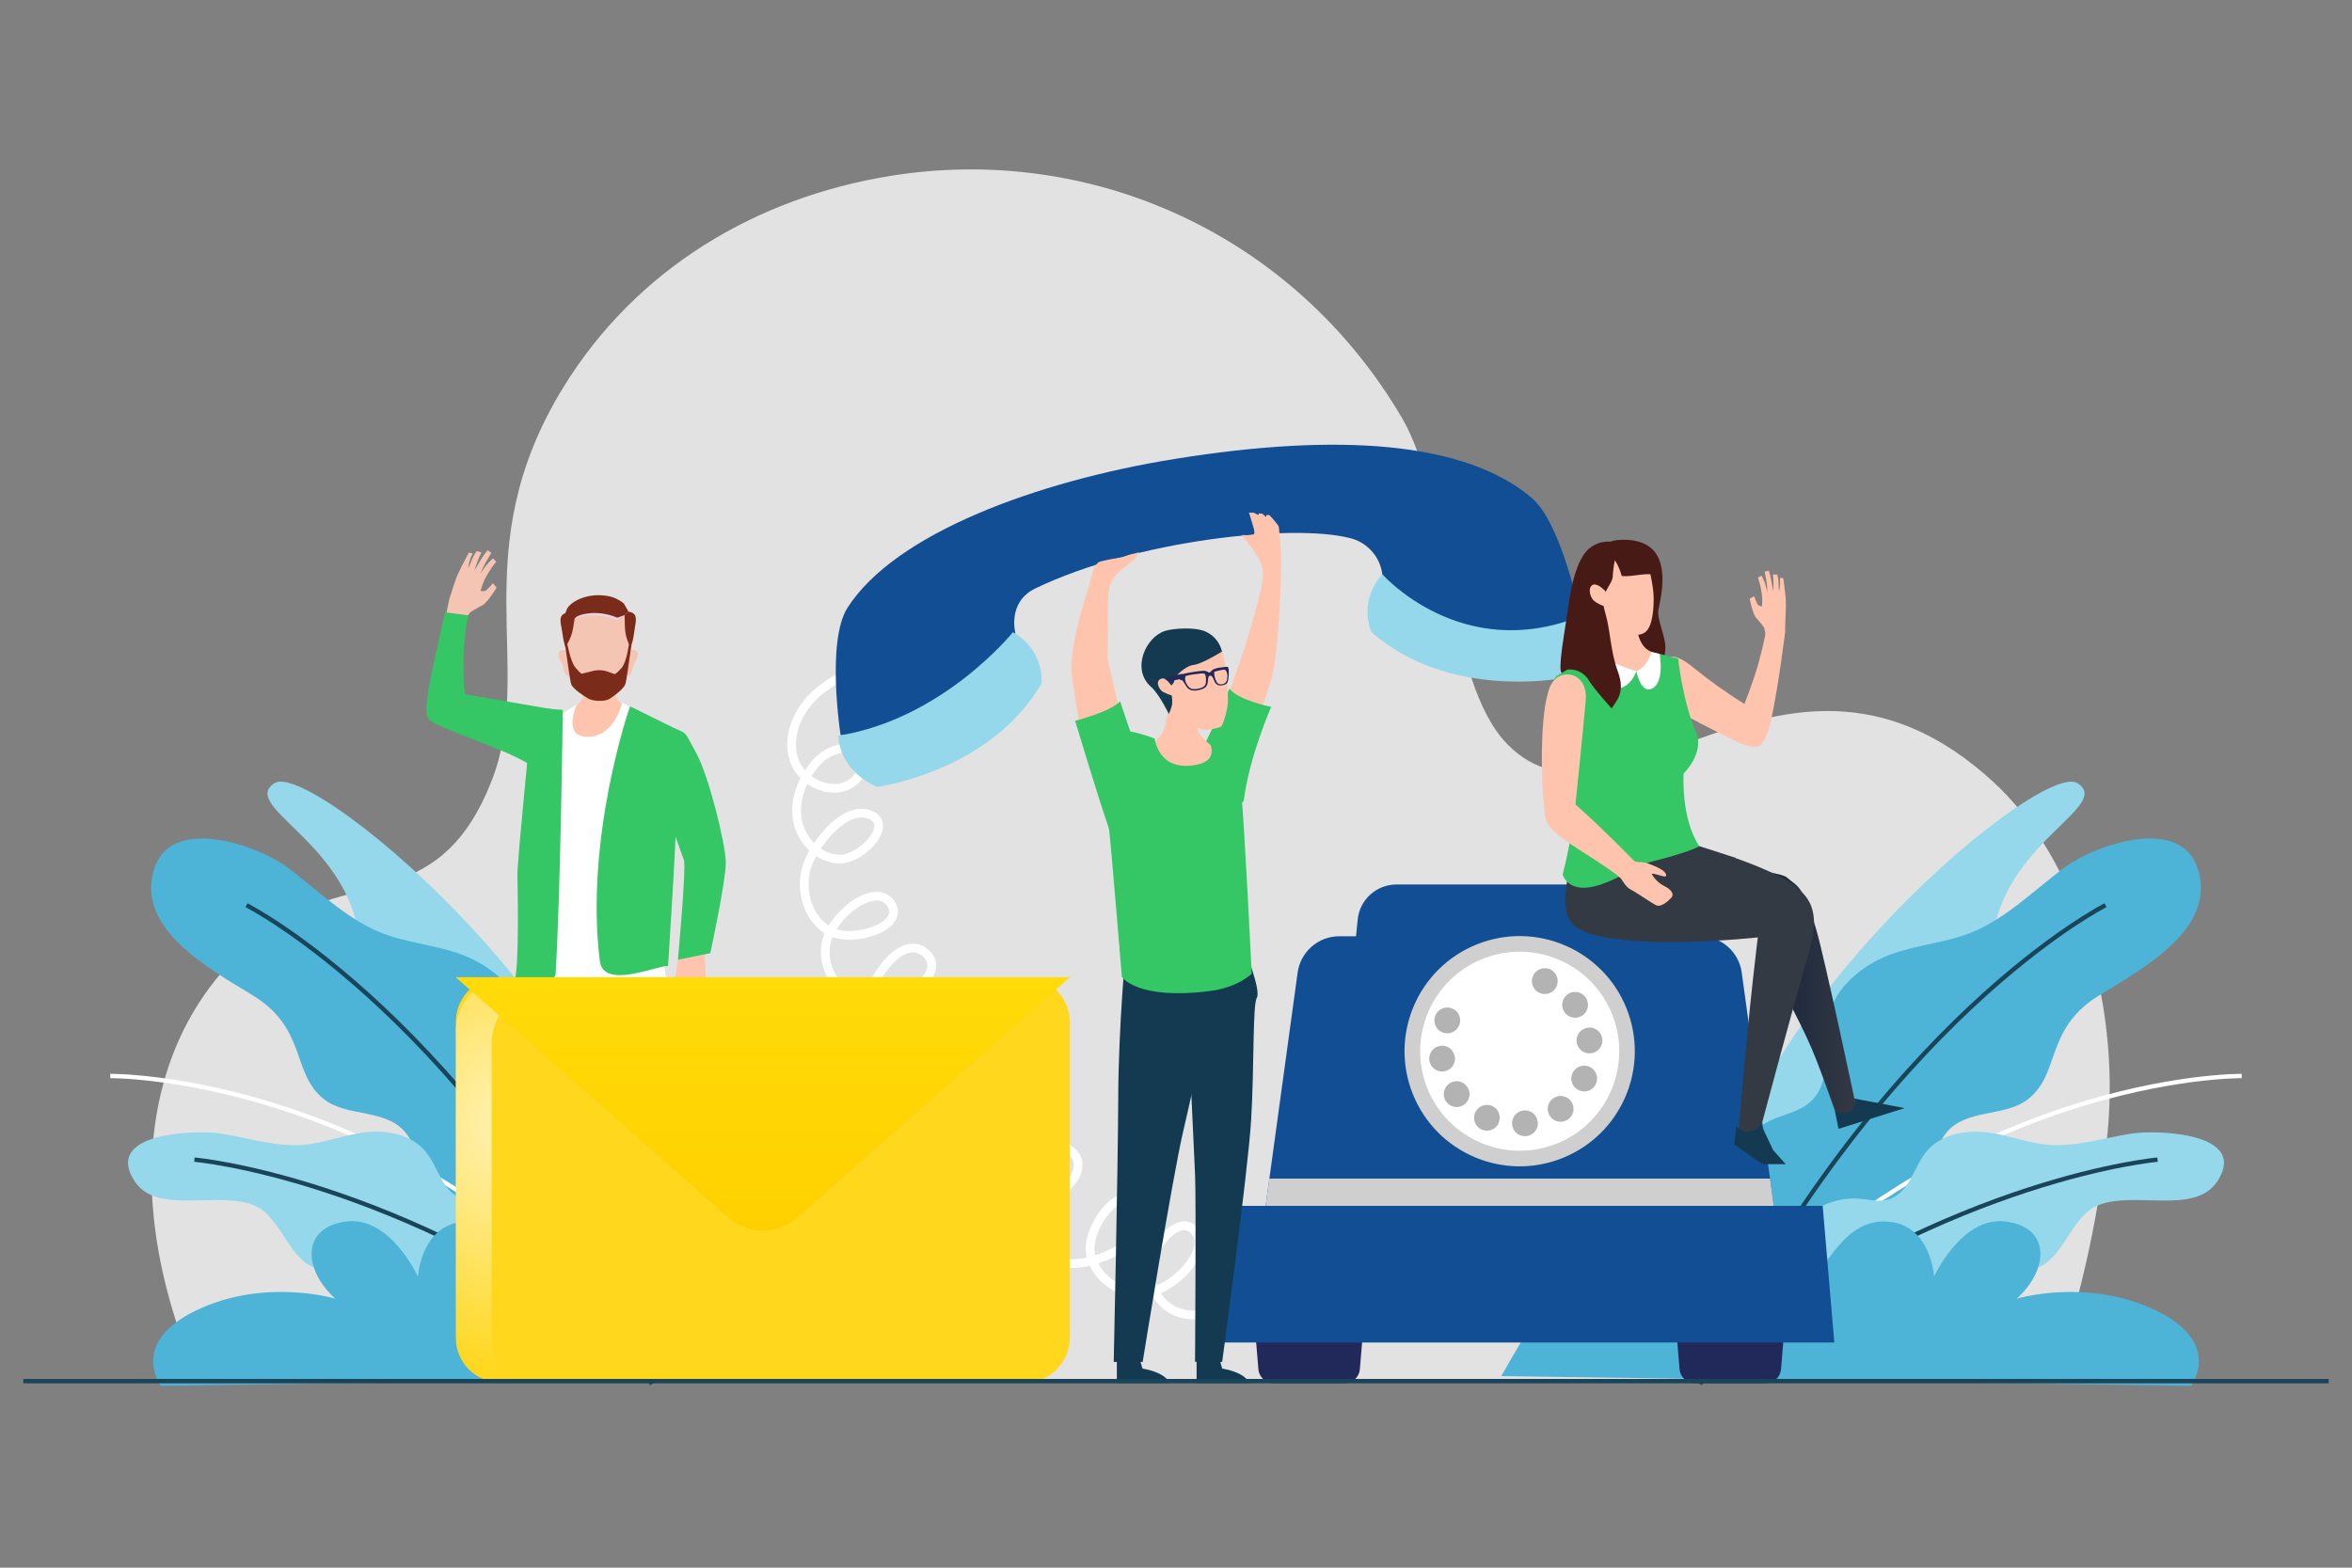 <svg width="540" height="360" viewBox="0 0 540 360" fill="none" xmlns="http://www.w3.org/2000/svg">
<rect x="0" y="0" width="540" height="360" fill="#808080" stroke="none"/>
<path d="M64.498 211.622C37.778 228.427 23.782 266.292 45.41 316.742H470.981C478.181 298.462 482.501 274.442 483.883 260.15C486.85 228.96 476.244 196.56 457.553 179.467C410.256 136.181 370.937 196.308 346.075 170.892C331.726 156.218 333.115 115.042 321.854 95.926C297.065 53.734 250.402 32.933 204.386 40.399C173.772 45.36 146.16 61.574 129.312 88.985C106.272 126.533 123.034 153.432 112.846 179.381C101.52 208.318 82.346 200.398 64.498 211.622Z" fill="#E2E2E2"/>
<path d="M102.348 145.44C102.29 145.685 106.236 143.23 106.236 143.23L107.906 140.645C107.906 140.645 109.541 139.594 110.707 139.025C111.873 138.456 114.026 134.964 114.026 134.964L113.177 133.898C112.683 134.523 112.138 135.105 111.549 135.641C111.155 135.777 110.728 135.792 110.325 135.684C110.583 134.786 110.898 133.906 111.269 133.049C112.013 131.611 112.898 130.251 113.911 128.988L113.191 128.203C112.618 128.742 112.074 129.311 111.564 129.91C111.132 130.478 110.304 131.681 110.304 131.681C110.704 130.69 111.17 129.728 111.701 128.801C112.233 128.016 112.809 126.943 112.809 126.943L111.945 126.346C111.386 127.03 110.874 127.752 110.412 128.506C109.893 129.442 108.929 130.99 108.929 130.99C109.239 129.949 109.604 128.925 110.023 127.922C110.207 127.586 110.373 127.24 110.52 126.886L109.49 126.533C108.978 127.187 108.568 127.916 108.273 128.693C108.063 129.312 107.8 129.911 107.489 130.486C107.607 129.598 107.822 128.727 108.129 127.886C108.302 127.635 108.422 127.35 108.482 127.051L107.647 126.893C107.647 126.893 106.049 129.838 105.213 131.659C104.378 133.481 103.716 135.979 103.241 137.282C102.765 139.221 102.402 141.185 102.153 143.165L102.348 145.44Z" fill="#F5C5B3"/>
<path d="M126.965 162.907L106.733 159.422C106.394 155.977 106.322 152.511 106.517 149.054C106.877 142.999 107.618 141.314 107.618 141.314L102.189 140.594L100.346 148.788C98.64 156.384 97.085 163.505 98.388 165.089C100.274 167.393 117.108 172.08 122.868 176.4C126.338 178.97 126.137 170.64 126.965 162.907Z" fill="#35C666"/>
<path d="M155.649 220.428L154.627 227.426L156.744 232.222L158.285 230.134L158.645 226.224L160.927 226.562L162.043 225.158L161.949 222.228L161.575 214.258L155.649 220.428Z" fill="#FEC4AD"/>
<path d="M154.232 167.09C152.669 166.514 147.586 166.889 147.586 166.889C147.586 166.889 147.104 172.318 149.17 176.515C151.236 180.713 156.37 195.955 157.004 197.395C157.637 198.835 155.643 220.392 155.643 220.392L163.08 218.88C163.08 218.88 166.68 202.248 166.637 198C166.594 193.752 162.656 177.948 159.84 172.908C157.025 167.868 158.012 168.48 154.232 167.09Z" fill="#35C666"/>
<path d="M141.991 151.538C141.991 151.538 140.357 158.738 141.638 160.373C142.358 161.352 145.562 164.837 145.562 164.837C145.562 164.837 135.036 170.395 131.94 170.395C128.844 170.395 129.931 164.189 129.931 164.189C129.931 164.189 133.308 161.525 133.812 160.171C134.316 158.818 134.597 154.922 134.597 154.922L141.991 151.538Z" fill="#FEC4AD"/>
<path d="M143.223 151.805C143.223 151.805 143.1 149.191 145.289 149.263C146.686 149.306 146.794 150.588 145.707 152.237C145.246 152.957 145.203 154.505 144.634 155.009C143.914 155.621 143.367 154.678 143.151 154.246C142.805 153.526 143.223 151.805 143.223 151.805Z" fill="#F5C5B3"/>
<path d="M131.436 151.805C131.436 151.805 131.558 149.191 129.369 149.263C127.973 149.306 127.865 150.588 128.952 152.237C129.413 152.957 129.456 154.505 130.025 155.009C130.745 155.621 131.292 154.678 131.508 154.246C131.853 153.526 131.436 151.805 131.436 151.805Z" fill="#F5C5B3"/>
<path d="M145.44 145.44C145.342 146.333 145.195 147.22 145.001 148.097C144.95 148.399 144.893 148.745 144.835 149.148C144.381 152.28 143.813 156.542 143.561 157.183C143.15 158.234 140.911 159.948 139.853 160.567C138.794 161.186 136.116 161.064 135.05 160.438C133.985 159.811 131.58 158.234 131.169 157.176C130.917 156.528 130.327 152.136 129.866 148.954C129.816 148.586 129.765 148.277 129.715 147.996C129.525 147.15 129.38 146.294 129.283 145.433C129.117 142.783 132.098 138.953 137.361 138.953C143.582 138.917 145.605 142.762 145.44 145.44Z" fill="#F5C5B3"/>
<g style="mix-blend-mode:multiply">
<path d="M131.918 142.078C133.468 141.5 135.117 141.234 136.77 141.294C138.423 141.355 140.048 141.741 141.552 142.43L143.409 141.25C141.342 140.299 139.089 139.825 136.814 139.86C132.926 139.889 131.918 142.078 131.918 142.078Z" fill="#E8D4E5"/>
</g>
<path d="M144.994 148.068C144.943 148.37 144.886 148.716 144.828 149.119C144.374 152.251 143.806 156.514 143.554 157.154C143.143 158.206 140.904 159.919 139.846 160.538C138.787 161.158 136.109 161.035 135.043 160.409C133.978 159.782 131.573 158.206 131.162 157.147C130.91 156.499 130.32 152.107 129.859 148.925C129.809 148.558 129.758 148.248 129.708 147.967L130.14 147.326C130.14 147.326 130.918 151.87 132.098 153.281C133.279 154.692 133.538 154.721 133.538 154.721L135.965 154.123L136.159 154.073C137.087 153.835 138.061 153.835 138.989 154.073L139.14 154.116L139.32 154.166L141.12 154.8C141.12 154.8 141.545 154.735 142.733 153.36C143.921 151.985 144.49 147.406 144.49 147.406L144.994 148.068Z" fill="#7B2B1A"/>
<path d="M145.821 143.719C145.821 143.806 145.375 146.902 145.202 147.391C144.936 148.111 144.727 148.68 144.727 148.68L144.41 147.96C143.819 146.676 143.497 145.284 143.467 143.87L143.409 141.214L144.295 140.436C146.03 140.724 146.217 141.732 145.821 143.719Z" fill="#7B2B1A"/>
<path d="M132.026 141.386L131.601 144.115C131.407 145.384 130.977 146.605 130.334 147.715L130.298 147.78L129.816 148.608L129.477 147.442C129.333 146.938 128.973 144.346 128.887 143.978C128.858 143.863 128.834 143.753 128.815 143.647C128.448 141.703 128.815 140.89 130.529 140.63L132.026 141.386Z" fill="#7B2B1A"/>
<path d="M144.295 140.465L143.409 141.242L141.725 141.847C139.856 141.045 137.83 140.681 135.799 140.782C132.429 141.041 131.969 142.013 131.918 142.07L131.573 141.991L129.917 141.631L129.578 141.559C129.739 140.916 129.961 140.289 130.241 139.687C131.565 137.686 135.173 136.397 138.456 136.728L138.787 136.764C140.431 136.899 141.991 137.543 143.251 138.607L144.295 140.465Z" fill="#7B2B1A"/>
<path d="M152.496 310.579V317.146H139.882C139.882 317.146 140.357 314.77 146.362 313.675L147.24 310.586L152.496 310.579Z" fill="#133A50"/>
<path d="M133.308 310.579V317.146H120.687C120.687 317.146 121.162 314.77 127.167 313.675L128.045 310.586L133.308 310.579Z" fill="#133A50"/>
<path d="M150.379 212.839C150.379 212.839 152.143 233.986 152.208 251.237C152.273 268.488 153.295 312.084 153.295 312.084H146.333C146.333 312.084 139.133 270.209 136.541 259.121C133.949 248.033 127.145 213.041 127.145 213.041L150.379 212.839Z" fill="#133A50"/>
<path d="M135.23 235.548C135.23 235.548 133.927 261.828 133.661 266.998C133.394 272.167 133.661 312.055 133.661 312.055C133.661 312.055 127.137 312.228 127.137 312.055C127.137 311.882 120.981 269.575 120.189 256.838C119.397 244.102 119.858 228.974 118.8 227.21C117.741 225.446 121.68 212.918 121.68 212.918L130.917 215.381L135.23 235.548Z" fill="#133A50"/>
<path d="M132.394 161.806C132.394 161.806 129.514 168.372 133.834 169.092C140.76 170.244 142.862 161.388 142.862 161.388L150.494 165.319C150.494 165.319 150.358 212.839 153.374 227.347C155.117 235.771 126.13 231.754 121.874 224.28C118.195 217.8 128.83 164.038 128.83 164.038L132.394 161.806Z" fill="white"/>
<path d="M144.677 162.209C144.468 162.497 134.23 192.449 137.715 220.673C138.528 227.254 150.516 221.81 153.382 221.81C153.382 221.81 154.743 200.765 155.074 192.931C155.405 185.098 151.676 182.527 152.007 178.697C152.338 174.866 156.507 168.041 156.507 168.041L144.677 162.209Z" fill="#35C666"/>
<path d="M127.562 223.661C128.736 204.055 129.211 163.015 129.211 163.015L122.292 162.504C122.292 162.504 118.8 196.92 118.8 200.83C118.8 202.385 119.268 221.292 118.217 224.827C120.535 225.18 127.44 226.022 127.562 223.661Z" fill="#35C666"/>
<path d="M202.91 151.531C197.482 153.396 191.894 155.34 187.582 159.134C183.269 162.929 180.49 169.056 182.304 174.506C184.118 179.957 191.664 183.146 196.07 179.41C197.64 178.078 198.612 175.81 197.77 173.902C196.099 170.179 190.282 171.922 187.56 174.96C184.327 178.56 182.268 183.478 183.067 188.251C183.866 193.025 188.035 197.28 192.874 197.28C197.712 197.28 204.602 189.979 200.462 187.474C195.206 184.298 188.446 191.858 185.861 197.431C183.276 203.004 184.889 210.55 190.181 213.682C195.473 216.814 207.871 212.854 204.617 207.641C201.182 202.133 191.038 210.074 189.691 216.425C188.345 222.775 193.291 229.738 199.771 230.515C206.251 231.293 217.382 223.956 212.918 219.24C206.438 212.422 195.725 229.781 198.828 238.637C201.931 247.493 214.754 251.014 221.947 244.994C223.294 243.864 224.51 242.251 224.258 240.516C223.841 237.636 219.874 236.801 217.102 237.73C209.858 240.149 206.582 250.286 211.046 256.486C215.51 262.685 226.166 262.8 230.76 256.694C231.653 255.506 232.351 254.009 232.027 252.562C231.574 250.531 229.147 249.386 227.124 249.775C225.101 250.164 223.43 251.698 222.271 253.418C218.138 259.538 219.535 268.74 225.295 273.362C231.055 277.985 240.336 277.351 245.419 271.987C246.744 270.59 247.838 268.718 247.486 266.825C247.082 264.665 244.742 263.167 242.518 263.225C240.293 263.282 238.248 264.55 236.707 266.155C230.227 272.894 232.992 285.926 241.661 289.44C250.33 292.954 267.516 283.277 261.432 276.178C257.371 271.433 249.35 281.693 250.38 287.849C251.41 294.005 258.48 298.224 264.506 296.64C270.533 295.056 278.503 286.387 273.866 282.24C270.562 279.302 265.226 285.516 264.204 289.814C263.745 291.983 264.008 294.242 264.953 296.246C265.898 298.251 267.474 299.891 269.438 300.917C273.708 303.019 278.935 301.752 283.039 299.347C287.143 296.942 290.52 293.515 294.48 290.88C298.467 288.242 302.941 286.427 307.64 285.543C312.339 284.659 317.167 284.723 321.84 285.732" stroke="white" stroke-width="2" stroke-miterlimit="10"/>
<path d="M476.95 179.827C468.151 174.211 389.743 240.307 392.616 292.536C392.616 292.536 407.88 271.922 421.186 261.878C434.491 251.834 435.787 241.315 435.766 230.918C435.744 220.522 455.638 224.806 457.877 213.25C461.844 192.794 484.863 184.882 476.95 179.827Z" fill="#95D8EB"/>
<path d="M482.098 228.485C469.44 236.16 473.163 246.384 465.696 252.36C460.268 256.68 451.203 254.434 446.681 260.345C441.591 267.012 447.401 276.185 447.804 284.227C448.395 295.33 438.495 303.667 428.436 307.022C416.751 310.939 401.638 309.715 395.237 298.094C387.692 284.414 393.336 263.714 406.584 257.27C409.803 255.708 413.885 255.283 416.513 252.115C420.948 246.773 418.104 239.083 420.156 232.286C422.158 225.662 428.71 221.004 434.744 218.938C440.777 216.871 446.926 216.454 452.823 214.056C460.851 210.794 467.885 203.623 474.574 198.792C480.536 194.472 501.48 186.386 504.886 200.527C507.989 213.415 492.74 222.041 482.098 228.485Z" fill="#4DB4D7"/>
<path d="M483.408 207.871C483.408 207.871 431.633 233.892 390.319 317.851" stroke="#194459" stroke-miterlimit="10"/>
<path d="M514.677 247.09C514.677 247.09 448.099 246.37 392.781 309.802" stroke="white" stroke-miterlimit="10"/>
<path d="M481.68 276.775C475.337 279.317 473.616 290.009 466.783 291.37C461.815 292.356 456.509 287.957 451.663 290.239C446.191 292.81 447.156 300.528 444.917 305.77C441.828 313.013 432.677 315.065 424.908 313.927C415.922 312.602 406.274 306.893 405.67 297.432C404.95 286.265 415.202 274.982 426.01 275.213C428.638 275.27 431.482 276.329 434.218 275.213C438.84 273.269 439.366 267.451 442.858 263.808C446.35 260.165 452.081 259.43 456.732 260.086C461.383 260.741 465.595 262.483 470.268 262.886C476.626 263.434 483.545 261.18 489.499 260.287C494.813 259.495 516.514 259.913 509.076 271.282C503.892 279.115 490.118 273.391 481.68 276.775Z" fill="#95D8EB"/>
<path d="M495.36 266.299C495.36 266.299 449.115 270.238 395.338 310.075" stroke="#194459" stroke-miterlimit="10"/>
<path d="M344.664 316.015C344.664 316.015 355.19 297.59 356.904 295.69C367.704 283.709 382.104 283.572 396.706 286.603C400.932 287.482 412.135 293.364 416.196 292.55C419.364 291.917 423.158 279.886 433.289 280.519C443.419 281.153 444.031 293.184 444.031 293.184C444.031 293.184 450.382 279.209 460.512 280.498C470.642 281.786 470.642 291.226 463.046 298.217C463.046 298.217 479.189 293.371 494.863 300.874C510.538 308.376 503.042 318.24 503.042 318.24L344.664 316.015Z" fill="#4DB4D7"/>
<path d="M63.051 179.827C71.849 174.211 150.257 240.307 147.384 292.536C147.384 292.536 132.12 271.922 118.815 261.878C105.509 251.834 104.213 241.315 104.235 230.918C104.256 220.522 84.363 224.806 82.124 213.25C78.156 192.794 55.138 184.882 63.051 179.827Z" fill="#95D8EB"/>
<path d="M57.903 228.485C70.56 236.16 66.838 246.384 74.304 252.36C79.733 256.68 88.798 254.434 93.32 260.345C98.41 267.012 92.6 276.185 92.196 284.227C91.606 295.33 101.506 303.667 111.564 307.022C123.25 310.939 138.363 309.715 144.763 298.094C152.309 284.414 146.664 263.714 133.416 257.27C130.198 255.708 126.115 255.283 123.487 252.115C119.052 246.773 121.896 239.083 119.844 232.286C117.843 225.662 111.291 221.004 105.257 218.938C99.224 216.871 93.075 216.454 87.178 214.056C79.15 210.794 72.115 203.623 65.427 198.792C59.465 194.472 38.52 186.386 35.115 200.527C32.011 213.415 47.261 222.041 57.903 228.485Z" fill="#4DB4D7"/>
<path d="M56.592 207.871C56.592 207.871 108.367 233.892 149.681 317.851" stroke="#194459" stroke-miterlimit="10"/>
<path d="M25.322 247.09C25.322 247.09 91.901 246.37 147.218 309.802" stroke="white" stroke-miterlimit="10"/>
<path d="M58.32 276.775C64.663 279.317 66.384 290.009 73.217 291.37C78.185 292.356 83.491 287.957 88.337 290.239C93.809 292.81 92.844 300.528 95.083 305.77C98.172 313.013 107.323 315.065 115.092 313.927C124.078 312.602 133.726 306.893 134.33 297.432C135.05 286.265 124.798 274.982 113.99 275.213C111.362 275.27 108.518 276.329 105.782 275.213C101.16 273.269 100.634 267.451 97.142 263.808C93.65 260.165 87.919 259.43 83.268 260.086C78.617 260.741 74.405 262.483 69.732 262.886C63.374 263.434 56.455 261.18 50.501 260.287C45.187 259.495 23.486 259.913 30.924 271.282C36.108 279.115 49.882 273.391 58.32 276.775Z" fill="#95D8EB"/>
<path d="M44.64 266.299C44.64 266.299 90.885 270.238 144.662 310.075" stroke="#194459" stroke-miterlimit="10"/>
<path d="M195.336 316.015C195.336 316.015 184.809 297.59 183.096 295.69C172.296 283.709 157.896 283.572 143.294 286.603C139.068 287.482 127.864 293.364 123.804 292.55C120.636 291.917 116.841 279.886 106.711 280.519C96.58 281.153 95.968 293.184 95.968 293.184C95.968 293.184 89.618 279.209 79.488 280.498C69.357 281.786 69.357 291.226 76.953 298.217C76.953 298.217 60.811 293.371 45.136 300.874C29.462 308.376 36.957 318.24 36.957 318.24L195.336 316.015Z" fill="#4DB4D7"/>
<path d="M308.751 317.621H292.378C291.506 317.62 290.666 317.292 290.024 316.701C289.383 316.11 288.987 315.3 288.915 314.431L287.842 301.471H313.287L312.214 314.431C312.142 315.3 311.745 316.11 311.104 316.701C310.463 317.292 309.623 317.62 308.751 317.621Z" fill="#21295B"/>
<path d="M405.453 317.621H389.073C388.201 317.62 387.361 317.292 386.72 316.701C386.078 316.11 385.682 315.3 385.61 314.431L384.537 301.471H409.982L408.909 314.431C408.837 315.299 408.442 316.108 407.802 316.699C407.162 317.289 406.324 317.618 405.453 317.621Z" fill="#21295B"/>
<path d="M408.29 284.537H289.533L297.928 223.337C298.245 221.027 299.387 218.911 301.143 217.378C302.9 215.845 305.152 215 307.483 214.999H390.333C392.664 215 394.916 215.845 396.673 217.378C398.429 218.911 399.571 221.027 399.888 223.337L408.29 284.537Z" fill="#124E94"/>
<path d="M392.263 272.664H305.561L311.717 211.162C311.938 208.955 312.971 206.91 314.616 205.423C316.26 203.935 318.398 203.112 320.616 203.112H377.208C379.425 203.112 381.563 203.935 383.208 205.423C384.852 206.91 385.886 208.955 386.107 211.162L392.263 272.664Z" fill="#124E94"/>
<g style="mix-blend-mode:multiply">
<path d="M291.441 270.641L289.533 284.537H408.29L406.382 270.641H291.441Z" fill="#CFCFCF"/>
</g>
<path d="M421.142 308.29H276.682L279.36 276.905H418.471L421.142 308.29Z" fill="#124E94"/>
<g style="mix-blend-mode:multiply">
<path d="M358.789 265.912C372.327 260.453 378.877 245.052 373.418 231.514C367.959 217.976 352.559 211.426 339.02 216.885C325.482 222.344 318.932 237.744 324.391 251.282C329.85 264.821 345.25 271.371 358.789 265.912Z" fill="#CFCFCF"/>
</g>
<path d="M357.458 262.593C369.163 257.873 374.826 244.558 370.106 232.852C365.387 221.147 352.071 215.484 340.366 220.204C328.66 224.923 322.997 238.239 327.717 249.944C332.437 261.65 345.752 267.313 357.458 262.593Z" fill="white"/>
<path d="M356.767 223.2C357.323 223.756 357.636 224.509 357.639 225.295C357.641 225.491 357.619 225.687 357.574 225.878C357.539 226.068 357.486 226.254 357.415 226.433C357.336 226.609 357.245 226.78 357.142 226.944C357.03 227.106 356.905 227.257 356.767 227.398C356.456 227.706 356.081 227.943 355.668 228.09C355.255 228.236 354.814 228.29 354.378 228.247C353.942 228.203 353.521 228.064 353.144 227.839C352.768 227.614 352.447 227.308 352.203 226.944C352.099 226.782 352.009 226.611 351.936 226.433C351.863 226.253 351.805 226.068 351.763 225.878C351.729 225.686 351.712 225.491 351.713 225.295C351.715 224.51 352.025 223.758 352.577 223.2C352.717 223.062 352.869 222.937 353.031 222.826C353.194 222.722 353.365 222.631 353.542 222.552C353.722 222.482 353.907 222.427 354.096 222.386C354.29 222.346 354.488 222.327 354.687 222.329C354.88 222.33 355.073 222.349 355.263 222.386C355.454 222.421 355.64 222.479 355.817 222.559C355.997 222.629 356.168 222.718 356.328 222.826C356.487 222.935 356.635 223.06 356.767 223.2Z" fill="#B3B3B3"/>
<path d="M364.003 228.96C364.237 229.271 364.407 229.626 364.504 230.003C364.601 230.381 364.623 230.774 364.568 231.16C364.513 231.545 364.383 231.917 364.185 232.252C363.986 232.587 363.724 232.88 363.412 233.114C363.101 233.348 362.746 233.519 362.369 233.616C361.991 233.713 361.599 233.735 361.213 233.68C360.827 233.625 360.456 233.495 360.12 233.296C359.785 233.098 359.492 232.836 359.258 232.524C358.787 231.894 358.585 231.103 358.695 230.325C358.806 229.546 359.221 228.843 359.848 228.37C360.42 227.941 361.127 227.733 361.84 227.784C362.552 227.834 363.223 228.139 363.729 228.643C363.83 228.74 363.921 228.846 364.003 228.96ZM367.884 238.565C367.931 238.952 367.901 239.346 367.797 239.722C367.692 240.098 367.514 240.45 367.274 240.758C367.033 241.065 366.734 241.322 366.394 241.514C366.054 241.706 365.679 241.83 365.292 241.877C364.905 241.924 364.513 241.895 364.137 241.79C363.762 241.686 363.411 241.509 363.104 241.269C362.797 241.029 362.54 240.731 362.349 240.392C362.157 240.052 362.034 239.679 361.987 239.292C361.939 238.905 361.969 238.513 362.073 238.138C362.177 237.762 362.355 237.411 362.595 237.104C362.835 236.797 363.133 236.541 363.472 236.349C363.811 236.157 364.185 236.034 364.572 235.987C365.019 235.93 365.474 235.976 365.901 236.122C366.327 236.268 366.715 236.51 367.034 236.83C367.504 237.296 367.803 237.907 367.884 238.565ZM366.444 248.832C366.292 249.19 366.071 249.515 365.794 249.787C365.517 250.06 365.189 250.275 364.828 250.421C364.468 250.567 364.082 250.64 363.694 250.637C363.305 250.633 362.921 250.553 362.563 250.402C362.204 250.25 361.878 250.029 361.605 249.751C361.331 249.474 361.115 249.145 360.969 248.784C360.823 248.423 360.749 248.037 360.752 247.647C360.754 247.258 360.834 246.872 360.986 246.514C361.297 245.791 361.881 245.22 362.61 244.926C363.34 244.632 364.156 244.639 364.881 244.944C365.231 245.094 365.548 245.309 365.817 245.578C366.234 245.996 366.515 246.53 366.624 247.111C366.733 247.691 366.665 248.291 366.429 248.832H366.444ZM360.684 252.85C361.157 253.48 361.36 254.272 361.25 255.053C361.139 255.833 360.723 256.537 360.093 257.011C359.463 257.482 358.673 257.684 357.894 257.574C357.115 257.463 356.412 257.049 355.939 256.421C355.704 256.11 355.533 255.756 355.436 255.378C355.338 255.001 355.316 254.609 355.37 254.223C355.424 253.837 355.554 253.466 355.751 253.13C355.949 252.794 356.211 252.501 356.522 252.266C357.094 251.838 357.801 251.63 358.513 251.68C359.226 251.731 359.897 252.036 360.403 252.54C360.485 252.639 360.562 252.742 360.633 252.85H360.684ZM353.066 257.58C353.114 257.967 353.086 258.359 352.983 258.735C352.879 259.111 352.703 259.463 352.463 259.77C352.224 260.078 351.926 260.335 351.588 260.528C351.249 260.72 350.875 260.844 350.488 260.892C350.101 260.941 349.709 260.914 349.332 260.811C348.956 260.708 348.604 260.531 348.296 260.292C347.989 260.052 347.731 259.754 347.539 259.415C347.347 259.076 347.223 258.702 347.176 258.314C347.128 257.928 347.156 257.536 347.26 257.161C347.363 256.785 347.54 256.434 347.779 256.127C348.019 255.82 348.316 255.563 348.655 255.372C348.994 255.18 349.367 255.057 349.754 255.01C350.201 254.952 350.656 254.998 351.083 255.144C351.51 255.29 351.898 255.532 352.216 255.852C352.666 256.324 352.947 256.932 353.015 257.58H353.066ZM334.043 242.726C334.093 243.113 334.065 243.506 333.962 243.882C333.859 244.258 333.683 244.611 333.443 244.918C333.204 245.226 332.906 245.484 332.566 245.676C332.227 245.868 331.853 245.991 331.466 246.038C330.686 246.136 329.899 245.92 329.278 245.438C328.657 244.957 328.253 244.248 328.154 243.468C328.058 242.686 328.277 241.898 328.761 241.277C329.246 240.656 329.957 240.253 330.739 240.156C331.186 240.101 331.64 240.148 332.067 240.294C332.494 240.439 332.881 240.68 333.201 240.998C333.646 241.473 333.924 242.08 333.993 242.726H334.043ZM344.123 257.846C343.972 258.204 343.751 258.529 343.474 258.802C343.197 259.074 342.869 259.29 342.508 259.435C342.148 259.581 341.762 259.654 341.374 259.651C340.985 259.648 340.601 259.568 340.243 259.416C339.884 259.264 339.558 259.043 339.285 258.766C339.011 258.488 338.795 258.16 338.649 257.799C338.503 257.438 338.429 257.051 338.432 256.662C338.434 256.272 338.514 255.887 338.666 255.528C338.975 254.804 339.559 254.232 340.289 253.938C341.019 253.644 341.836 253.651 342.561 253.958C342.911 254.108 343.228 254.323 343.497 254.592C343.909 255.019 344.183 255.559 344.283 256.143C344.383 256.728 344.305 257.329 344.059 257.868L344.123 257.846ZM336.808 249.473C337.042 249.784 337.213 250.139 337.31 250.516C337.407 250.894 337.429 251.287 337.374 251.672C337.319 252.058 337.189 252.429 336.99 252.765C336.792 253.1 336.53 253.393 336.218 253.627C335.907 253.861 335.553 254.031 335.176 254.128C334.799 254.225 334.407 254.247 334.022 254.192C333.637 254.137 333.266 254.007 332.931 253.809C332.596 253.611 332.304 253.348 332.071 253.037C331.835 252.726 331.664 252.372 331.565 251.995C331.467 251.617 331.445 251.224 331.499 250.838C331.553 250.452 331.683 250.081 331.881 249.745C332.079 249.409 332.342 249.116 332.654 248.882C333.224 248.452 333.931 248.242 334.644 248.291C335.357 248.34 336.028 248.644 336.535 249.149C336.608 249.26 336.676 249.375 336.736 249.494L336.808 249.473Z" fill="#B3B3B3"/>
<path d="M334.382 232.214C334.518 232.352 334.641 232.501 334.75 232.661C334.857 232.824 334.949 232.998 335.023 233.179C335.093 233.359 335.149 233.545 335.189 233.734C335.226 233.928 335.245 234.126 335.246 234.324C335.244 235.11 334.93 235.863 334.375 236.419C334.238 236.56 334.086 236.685 333.922 236.794C333.762 236.901 333.59 236.99 333.41 237.06C333.232 237.136 333.046 237.194 332.856 237.233C332.666 237.27 332.473 237.289 332.28 237.29C332.084 237.29 331.888 237.268 331.697 237.226C331.507 237.193 331.321 237.14 331.142 237.067C330.963 236.99 330.792 236.896 330.631 236.786C330.229 236.515 329.898 236.15 329.669 235.722C329.439 235.294 329.317 234.817 329.314 234.331C329.312 234.135 329.331 233.94 329.371 233.748C329.411 233.558 329.469 233.372 329.544 233.194C329.614 233.014 329.703 232.842 329.81 232.682C329.919 232.518 330.044 232.366 330.185 232.229C330.743 231.675 331.497 231.365 332.284 231.365C333.07 231.365 333.824 231.675 334.382 232.229V232.214Z" fill="#B3B3B3"/>
<path d="M314.835 145.116C313.968 142.891 313.748 140.466 314.199 138.121C314.65 135.776 315.754 133.606 317.384 131.861C317.384 131.861 338.868 145.778 362.88 141.84C362.88 141.84 365.516 149.083 358.128 155.794C358.143 155.808 332.432 160.682 314.835 145.116Z" fill="#95D8EB"/>
<path d="M351.626 114.286C336.161 101.246 306.864 99.41 269.784 105.379C237.895 110.513 205.423 122.558 194.58 139.565C189.641 147.312 192.996 168.833 192.996 168.833C222.372 170.64 233.129 145.44 233.129 145.44C233.129 145.44 231.163 138.24 237.744 135.108C260.784 124.027 296.474 120.24 309.744 123.516C311.721 123.955 313.514 124.993 314.879 126.489C316.244 127.986 317.113 129.866 317.369 131.875C317.369 131.875 335.513 152.474 362.822 141.516C362.837 141.494 358.646 120.24 351.626 114.286Z" fill="#124E94"/>
<path d="M239.134 156.96C239.259 154.576 238.708 152.205 237.545 150.12C236.382 148.034 234.654 146.32 232.56 145.174C232.56 145.174 216.526 165.139 192.485 168.934C192.485 168.934 192.255 176.638 201.377 180.691C201.37 180.72 227.311 177.264 239.134 156.96Z" fill="#95D8EB"/>
<path d="M235.368 224.418H114.898C109.243 224.418 104.659 229.002 104.659 234.656V307.24C104.659 312.894 109.243 317.478 114.898 317.478H235.368C241.023 317.478 245.606 312.894 245.606 307.24V234.656C245.606 229.002 241.023 224.418 235.368 224.418Z" fill="#FFD71D"/>
<g style="mix-blend-mode:multiply">
<path d="M245.599 236.766C245.599 233.496 244.302 230.36 241.993 228.045C239.683 225.73 236.55 224.426 233.28 224.418H117.007C113.732 224.418 110.592 225.719 108.276 228.035C105.96 230.35 104.659 233.491 104.659 236.766L168.574 288.606C170.407 290.091 172.694 290.901 175.054 290.901C177.413 290.901 179.7 290.091 181.534 288.606L245.599 236.766Z" fill="#FFD71D"/>
</g>
<path style="mix-blend-mode:overlay" opacity="0.7" d="M112.882 307.873V239.516C112.882 236.241 114.183 233.101 116.498 230.785C118.814 228.469 121.955 227.168 125.23 227.168H240.926C238.765 225.408 236.068 224.437 233.28 224.418H117.007C113.732 224.418 110.592 225.719 108.276 228.035C105.96 230.35 104.659 233.491 104.659 236.766V305.13C104.659 308.405 105.96 311.546 108.276 313.861C110.592 316.177 113.732 317.478 117.007 317.478H117.554C116.1 316.334 114.924 314.876 114.115 313.212C113.306 311.549 112.884 309.723 112.882 307.873Z" fill="url(#paint0_radial)"/>
<path d="M167.342 279.569L104.659 224.41H245.599L182.916 279.569C180.763 281.461 177.995 282.505 175.129 282.505C172.263 282.505 169.495 281.461 167.342 279.569Z" fill="url(#paint1_linear)"/>
<g style="mix-blend-mode:overlay" opacity="0.7">
<path d="M167.342 279.569L104.659 224.41H245.599L182.916 279.569C180.763 281.461 177.995 282.505 175.129 282.505C172.263 282.505 169.495 281.461 167.342 279.569Z" fill="#FFDD00"/>
</g>
<path d="M287.776 168.12C287.776 168.12 291.787 156.542 292.096 155.268C293.76 147.744 294.213 131.436 294.105 127.973C293.997 124.51 293.68 121.493 293.608 120.996C293.536 120.499 291.391 118.21 291.384 118.246C291.162 118.286 290.939 118.31 290.714 118.318V118.75L289.785 117.95L289.008 117.907L288.928 118.267L287.82 117.734H286.754C286.754 117.734 287.474 119.938 287.834 121.277C288.194 122.616 287.834 122.717 287.834 122.717C287.456 122.874 287.048 122.95 286.639 122.94C286.138 122.872 285.632 122.851 285.127 122.875C285.127 122.875 288.367 127.087 288.511 127.476C289.145 128.343 289.59 129.335 289.814 130.386C290.039 131.437 290.039 132.523 289.814 133.574C288.576 140.357 285.199 150.43 285.199 150.43C285.3 150.192 280.843 162.922 280.843 162.922L287.776 168.12Z" fill="#FEC4AD"/>
<path d="M285.624 183.442C286.862 173.7 291.852 162.324 291.852 162.324C291.852 162.324 284.234 160.812 282.261 158.105C282.261 158.105 279.633 164.52 278.128 167.71C276.458 171.238 274.111 175.082 277.056 177.178C280 179.273 285.192 186.833 285.624 183.442Z" fill="#35C666"/>
<path d="M256.421 311.321V317.585H268.459C268.459 317.585 268.006 315.317 262.296 314.273L261.454 311.321H256.421Z" fill="#133A50"/>
<path d="M274.73 311.321V317.585H286.769C286.769 317.585 286.315 315.317 280.606 314.273L279.763 311.321H274.73Z" fill="#133A50"/>
<path d="M258.48 218.081C258.48 218.081 256.796 235.584 256.738 252.036C256.68 268.488 255.701 312.754 255.701 312.754H262.347C262.347 312.754 269.194 270.13 271.707 259.56C274.22 248.99 280.671 218.282 280.671 218.282L258.48 218.081Z" fill="#133A50"/>
<path d="M268.661 160.034C268.661 160.034 268.229 163.382 267.876 165.074C267.699 166.149 267.395 167.198 266.969 168.199C266.393 169.351 262.857 172.865 262.857 172.865C262.857 172.865 273.873 178.682 277.113 178.682C280.353 178.682 279.216 172.202 279.216 172.202C279.216 172.202 275.688 169.409 275.155 167.998C274.622 166.586 274.32 162.504 274.32 162.504L268.661 160.034Z" fill="#FEC4AD"/>
<path d="M272.88 237.074C272.88 237.074 274.125 264.816 274.377 269.748C274.629 274.68 274.377 312.725 274.377 312.725C274.377 312.725 280.605 312.89 280.605 312.725C280.605 312.559 286.473 269.525 287.237 257.378C288 245.232 287.553 230.796 288.561 229.118C289.569 227.441 285.84 218.16 285.84 218.16L277.027 217.836L272.88 237.074Z" fill="#133A50"/>
<path d="M265.104 169.603C265.104 169.603 255.801 165.874 254.268 168.934C253.108 171.252 254.102 186.127 254.62 190.289C255.067 193.889 257.572 224.338 257.572 224.338C257.572 224.338 261.05 229.723 277.776 227.578C284.256 226.75 287.395 223.603 287.395 223.603C287.395 223.603 285.588 187.294 285.091 183.65C284.544 180.488 283.803 177.362 282.873 174.29L277.92 171.043C277.92 171.043 279.504 174.55 275.04 175.55C265.932 177.559 265.104 169.603 265.104 169.603Z" fill="#35C666"/>
<path d="M277.459 147.37C278.511 147.794 280.339 148.745 280.563 149.623C281.033 151.254 281.385 152.917 281.614 154.598C281.715 156.146 281.931 159.07 281.931 160.891C281.931 162.713 280.829 166.399 280.411 166.788C279.994 167.177 276.934 167.81 275.904 167.508C274.875 167.206 268.798 164.074 268.416 160.229C268.416 160.229 267.343 160.798 265.363 157.586C264.845 156.751 266.631 150.538 266.868 149.429C267.451 146.736 274.068 148.86 275.58 148.435C276.31 148.306 276.974 147.93 277.459 147.37Z" fill="#FEC4AD"/>
<path d="M280.562 149.623C280.562 149.623 275.911 152.503 274.082 152.683C272.253 152.863 269.604 155.326 269.654 156.103C269.637 156.365 269.559 156.619 269.427 156.845C269.294 157.071 269.111 157.264 268.891 157.406C268.891 157.406 267.761 155.606 266.839 155.794C265.003 156.161 266.083 158.422 267.077 158.926C267.71 159.239 268.364 159.509 269.035 159.732C269.13 160.373 269.159 161.022 269.121 161.669C268.966 162.456 268.704 163.219 268.344 163.937C268.344 163.937 266.184 159.415 264.269 157.73C259.689 153.72 263.009 146.268 267.516 144.871C269.337 144.302 274.334 143.928 276.768 145.022C277.716 145.44 278.553 146.073 279.211 146.872C279.87 147.671 280.333 148.613 280.562 149.623Z" fill="#133A50"/>
<path d="M270.82 155.995C270.885 156.175 271.368 156.211 271.454 156.247C271.54 156.283 271.562 156.362 272.397 157.644C273.016 158.587 274.053 158.897 275.997 158.249C277.473 157.752 277.272 156.485 277.372 155.88C277.473 155.275 277.603 155.16 277.84 155.16C278.078 155.16 278.2 155.16 278.51 155.707C278.82 156.254 278.956 157.615 280.497 157.385C281.563 157.226 281.844 156.931 281.988 156.089C282.107 155.417 282.148 154.733 282.11 154.051C282.067 153.497 282.06 153.151 281.772 153.122C281.345 153.116 280.92 153.162 280.504 153.259C279.78 153.29 279.071 153.474 278.424 153.799C277.927 154.159 277.977 154.382 277.704 154.433C277.43 154.483 277.387 154.253 276.796 154.08C276.206 153.907 273.751 154.339 272.829 154.505C271.908 154.67 270.669 155.009 270.669 155.362C270.693 155.578 270.744 155.791 270.82 155.995ZM278.74 154.627C278.784 154.174 278.82 154.224 279.957 153.965C281.095 153.706 281.217 153.756 281.448 153.965C281.613 154.237 281.722 154.54 281.771 154.855C281.819 155.17 281.804 155.491 281.728 155.801C281.745 156.119 281.641 156.432 281.437 156.676C281.232 156.921 280.943 157.079 280.627 157.118C279.626 157.291 279.388 156.794 279.108 156.103C278.91 155.632 278.798 155.13 278.776 154.62L278.74 154.627ZM272.109 155.347C272.26 155.095 273.801 154.886 274.989 154.742C276.177 154.598 276.537 154.555 276.732 154.958C276.866 155.443 276.915 155.947 276.876 156.449C276.876 157.169 276.696 157.889 274.896 158.184C273.621 158.414 273.002 158.062 272.476 157.104C272.301 156.854 272.182 156.568 272.127 156.268C272.072 155.967 272.083 155.658 272.16 155.362L272.109 155.347ZM268.243 156.499L270.784 155.981L271.641 154.728C271.641 154.728 270.662 154.865 269.049 155.225C268.5 155.375 267.982 155.618 267.516 155.945C267.804 156.084 268.063 156.277 268.279 156.514L268.243 156.499Z" fill="#21295B"/>
<path d="M248.227 169.2C248.227 169.2 246.024 155.261 246.002 153.958C245.873 146.254 249.782 135.907 250.574 132.53C251.366 129.154 251.899 129.686 252.057 129.24C252.216 128.794 257.817 127.937 257.817 127.937C258.421 127.675 259.042 127.454 259.675 127.274C260.028 127.274 261.504 126.799 261.504 126.799L260.64 128.326C260.64 128.326 257.155 130.975 256.925 131.328C256.131 132.051 255.499 132.933 255.069 133.917C254.64 134.901 254.423 135.964 254.433 137.038C254.289 143.928 254.311 151.394 254.311 151.394C254.261 151.142 257.609 165.665 257.609 165.665L248.227 169.2Z" fill="#FEC4AD"/>
<path d="M254.621 190.289C252.252 183.571 246.838 165.528 246.838 165.528C246.838 165.528 254.888 163.498 257.163 161.042L261.008 172.454C262.253 176.155 264.14 180.245 260.964 181.987C257.904 183.658 255.759 193.514 254.621 190.289Z" fill="#35C666"/>
<path d="M410.321 201.55C412.409 203.494 413.921 202.846 417.031 213.588C419.033 220.45 426.348 255.074 426.348 255.074L421.977 256.968C416.073 240.408 416.081 240.408 409.176 227.002C407.099 222.879 405.507 218.53 404.431 214.042L391.68 213.307C383.702 210.031 386.438 198.382 386.438 198.382C386.438 198.382 408.24 199.598 410.321 201.55Z" fill="url(#paint2_linear)"/>
<path d="M361.98 191.254L373.5 183.881L384.639 192.521L398.513 196.999L398.441 197.042C404.021 198.979 410.393 201.802 412.352 203.623C414.44 205.567 418.565 208.332 415.232 219.017C413.108 225.842 403.856 260.438 403.856 260.438L399.168 259.603C399.168 259.603 400.832 239.558 402.502 224.561C403.308 217.289 403.582 215.266 403.582 215.266C403.582 215.266 372.622 218.642 362.628 213.372C355.637 209.7 361.98 196.841 361.98 191.254Z" fill="url(#paint3_linear)"/>
<path d="M404.179 257.947C404.179 257.947 404.043 259.207 402.019 259.776C401.407 259.92 400.768 259.894 400.17 259.7C399.572 259.506 399.038 259.151 398.628 258.674L398.16 262.8L404.64 267.336H409.99L407.11 264.125L404.179 257.947Z" fill="#133A50"/>
<path d="M425.649 252.252C425.911 252.749 425.975 253.326 425.826 253.868C425.678 254.41 425.329 254.874 424.85 255.168C424.313 255.494 423.697 255.666 423.068 255.666C422.44 255.666 421.823 255.494 421.286 255.168L422.114 259.222L437.328 254.462L425.649 252.252Z" fill="#133A50"/>
<path d="M408.14 149.76C408.14 149.976 405.605 146.743 405.605 146.743L405.022 144.094C405.022 144.094 404 142.726 403.208 141.898C402.416 141.07 401.71 137.52 401.71 137.52L402.74 136.901C402.957 137.568 403.229 138.215 403.553 138.838C403.838 139.072 404.187 139.215 404.554 139.248C404.607 138.426 404.607 137.601 404.554 136.778C404.378 135.363 404.062 133.969 403.611 132.617L404.468 132.199C404.776 132.82 405.05 133.457 405.288 134.107C405.468 134.712 405.785 135.958 405.785 135.958C405.761 135.012 405.672 134.069 405.519 133.135C405.317 132.322 405.166 131.263 405.166 131.263L406.08 131.04C406.331 131.784 406.531 132.544 406.678 133.315C406.822 134.251 407.146 135.828 407.146 135.828C407.197 134.869 407.197 133.907 407.146 132.948C407.097 132.614 407.066 132.277 407.052 131.94H408.01C408.231 132.639 408.345 133.367 408.348 134.1C408.331 134.675 408.362 135.251 408.442 135.821C408.616 135.05 408.705 134.263 408.708 133.474C408.655 133.21 408.655 132.938 408.708 132.674L409.428 132.797C409.428 132.797 409.846 135.72 409.983 137.484C410.12 139.248 409.904 141.487 409.889 142.733C409.875 143.978 409.839 144.958 409.839 144.958L408.14 149.76Z" fill="#FEC4AD"/>
<path d="M388.627 153.18C392.403 156.254 396.368 159.086 400.5 161.662C400.5 161.662 402.71 156.118 403.762 152.194C405.022 147.506 405.389 145.346 405.389 145.346L409.867 144.979C409.867 144.979 408.427 156.967 406.685 165.096C404.971 173.016 402.818 171.576 400.925 171.202C399.031 170.827 381.204 161.237 381.204 161.237L383.112 151.056C383.112 151.056 384.386 149.695 388.627 153.18Z" fill="#FEC4AD"/>
<path d="M369.792 124.394C370.742 123.847 375.35 123.473 378.23 125.244C383.746 128.642 381.11 137.945 380.75 140.083C380.39 142.222 382.385 146.088 382.349 148.644C382.313 151.2 381.708 152.129 379.793 154.606C379.407 155.203 379.161 155.88 379.073 156.586C377.671 154.285 376.796 151.704 376.51 149.026C376.056 144.626 375.12 145.649 372.91 140.818C370.699 135.986 370.613 128.7 370.613 128.7L369.792 124.394Z" fill="#471A16"/>
<path d="M374.4 127.548L369.814 124.394C368.611 124.284 367.4 124.501 366.31 125.021C365.22 125.542 364.291 126.348 363.622 127.354C361.346 130.838 360.554 135.886 360.022 139.673C359.489 143.46 358.178 150.595 358.265 153.418C358.351 156.24 361.793 156.629 361.793 156.629L373.313 151.646C372.508 147.517 372.471 143.275 373.205 139.133C373.965 135.317 374.365 131.439 374.4 127.548Z" fill="#471A16"/>
<path d="M378.216 128.513C378.454 129.953 379.57 134.158 379.656 136.858C379.743 139.558 379.447 144.007 377.655 145.238C375.862 146.47 372.507 145.483 370.044 144.468C367.582 143.453 366.991 141.725 366.509 140.148C366.027 138.571 366.199 134.352 366.761 131.335C366.913 130.148 367.458 129.045 368.308 128.202C369.159 127.36 370.266 126.825 371.455 126.684C373.68 126.266 378.216 128.513 378.216 128.513Z" fill="#FEC4AD"/>
<path d="M368.165 138.564C368.165 138.564 368.791 145.282 367.38 148.435C366.408 150.595 362.455 151.538 362.455 151.538C362.57 155.779 363.894 159.898 366.271 163.411C370.231 169.243 382.622 171.396 382.622 171.396C384.203 168.089 385.443 164.629 386.323 161.071C387.605 155.614 384.163 151.402 384.163 151.402C384.163 151.402 380.815 150.307 379.209 149.702C375.307 148.262 375.761 142.027 375.761 142.027L368.165 138.564Z" fill="#FEC4AD"/>
<path d="M375.696 154.13C375.696 154.13 367.689 152.093 365.277 150.53L357.357 155.254C357.357 155.254 352.692 159.703 360.655 171.41C360.655 171.41 363.679 182.066 358.768 200.851C358.768 200.851 360.093 205.69 367.531 203.112C373.932 200.894 374.076 199.159 379.692 197.741C387.972 195.638 390.153 194.35 390.153 194.35C385.833 187.812 386.553 177.602 386.553 177.602C386.553 177.602 391.485 172.879 389.368 168.055C386.316 161.086 385.293 151.236 385.293 151.236L381.045 150.156C380.007 151.442 378.871 152.645 377.647 153.756C377.393 154.001 377.073 154.166 376.727 154.233C376.38 154.299 376.022 154.264 375.696 154.13Z" fill="#35C666"/>
<path d="M379.181 149.71C379.181 149.71 378.208 153.31 375.688 154.13C375.688 154.13 376.675 159.098 379.029 158.242C382.334 157.032 381.045 150.156 381.045 150.156L379.181 149.71Z" fill="white"/>
<path d="M364.32 149.918C364.32 149.918 365.89 157.514 370.08 158.126C374.271 158.738 375.689 154.123 375.689 154.123C375.689 154.123 366.797 151.517 365.926 148.795L364.32 149.918Z" fill="white"/>
<path d="M371.715 126.605C370.944 126.655 370.368 130.313 370.275 132.365C370.181 134.417 367.143 136.015 368.489 140.508C369.835 145.001 369.655 149.335 371.463 154.26C373.27 159.185 371.016 160.985 370.023 162.684C370.023 162.684 366.149 158.443 364.839 156.319C364.301 155.369 363.473 154.617 362.477 154.171C361.481 153.725 360.368 153.61 359.302 153.842C359.302 153.842 365.213 142.366 365.011 139.27C364.81 136.174 364.291 131.45 366.725 128.621C369.159 125.791 371.715 126.605 371.715 126.605Z" fill="#471A16"/>
<path d="M368.604 135.77C368.604 135.77 366.962 133.97 365.875 134.244C364.788 134.518 364.723 136.145 365.551 137.477C366.379 138.809 369.432 139.565 369.432 139.565L368.604 135.77Z" fill="#FEC4AD"/>
<path d="M372.341 132.271C373.831 132.408 374.681 132.192 377.006 131.933C379.987 131.602 381.24 132.372 381.24 132.372L380.109 127.44C380.109 127.44 376.632 125.51 374.169 125.525C371.03 125.525 368.287 126.749 369.85 127.757C371.412 128.765 372.341 132.271 372.341 132.271Z" fill="#471A16"/>
<path d="M364.076 160.805C363.543 167.018 361.714 184.73 361.714 184.73C367.366 189.677 375.394 197.906 375.394 197.906C375.394 197.906 373.119 202.399 372.14 201.636C364.349 195.545 355.443 191.938 354.802 187.697C353.758 180.734 353.362 163.217 355.961 157.507C357.927 153.115 364.637 154.21 364.076 160.805Z" fill="#FEC4AD"/>
<path d="M378.806 198.454C381.175 199.346 382.666 200.218 382.522 201.096C382.421 201.708 380.405 200.592 379.195 200.628C379.844 201.841 380.849 202.826 382.075 203.45C383.638 204.221 384.516 205.286 383.681 206.194C382.846 207.101 381.298 208.354 380.29 207.9C379.282 207.446 375.71 204.941 374.364 204.25C373.018 203.558 372.478 201.866 371.786 201.37C371.095 200.873 373.054 197.345 373.054 197.345C373.428 197.446 375.379 197.863 375.379 197.863C376.02 197.966 376.667 198.019 377.316 198.022C377.833 198.083 378.337 198.229 378.806 198.454Z" fill="#FEC4AD"/>
<path d="M5.35 317.16H534.65" stroke="#194459" stroke-miterlimit="10"/>
<defs>
<radialGradient id="paint0_radial" cx="0" cy="0" r="1" gradientUnits="userSpaceOnUse" gradientTransform="translate(119.542 257.79) scale(58.342)">
<stop stop-color="white"/>
<stop offset="1" stop-color="white" stop-opacity="0"/>
</radialGradient>
<linearGradient id="paint1_linear" x1="175.133" y1="224.417" x2="175.133" y2="282.506" gradientUnits="userSpaceOnUse">
<stop stop-color="#FFD71D"/>
<stop offset="1" stop-color="#FEB200"/>
</linearGradient>
<linearGradient id="paint2_linear" x1="426.341" y1="227.671" x2="385.963" y2="227.671" gradientUnits="userSpaceOnUse">
<stop stop-color="#343A44"/>
<stop offset="0.3" stop-color="#232D3E"/>
<stop offset="0.64" stop-color="#182439"/>
<stop offset="1" stop-color="#142138"/>
</linearGradient>
<linearGradient id="paint3_linear" x1="26244.3" y1="23807.3" x2="30778.6" y2="23807.3" gradientUnits="userSpaceOnUse">
<stop stop-color="#343A44"/>
<stop offset="0.3" stop-color="#232D3E"/>
<stop offset="0.64" stop-color="#182439"/>
<stop offset="1" stop-color="#142138"/>
</linearGradient>
</defs>
</svg>
